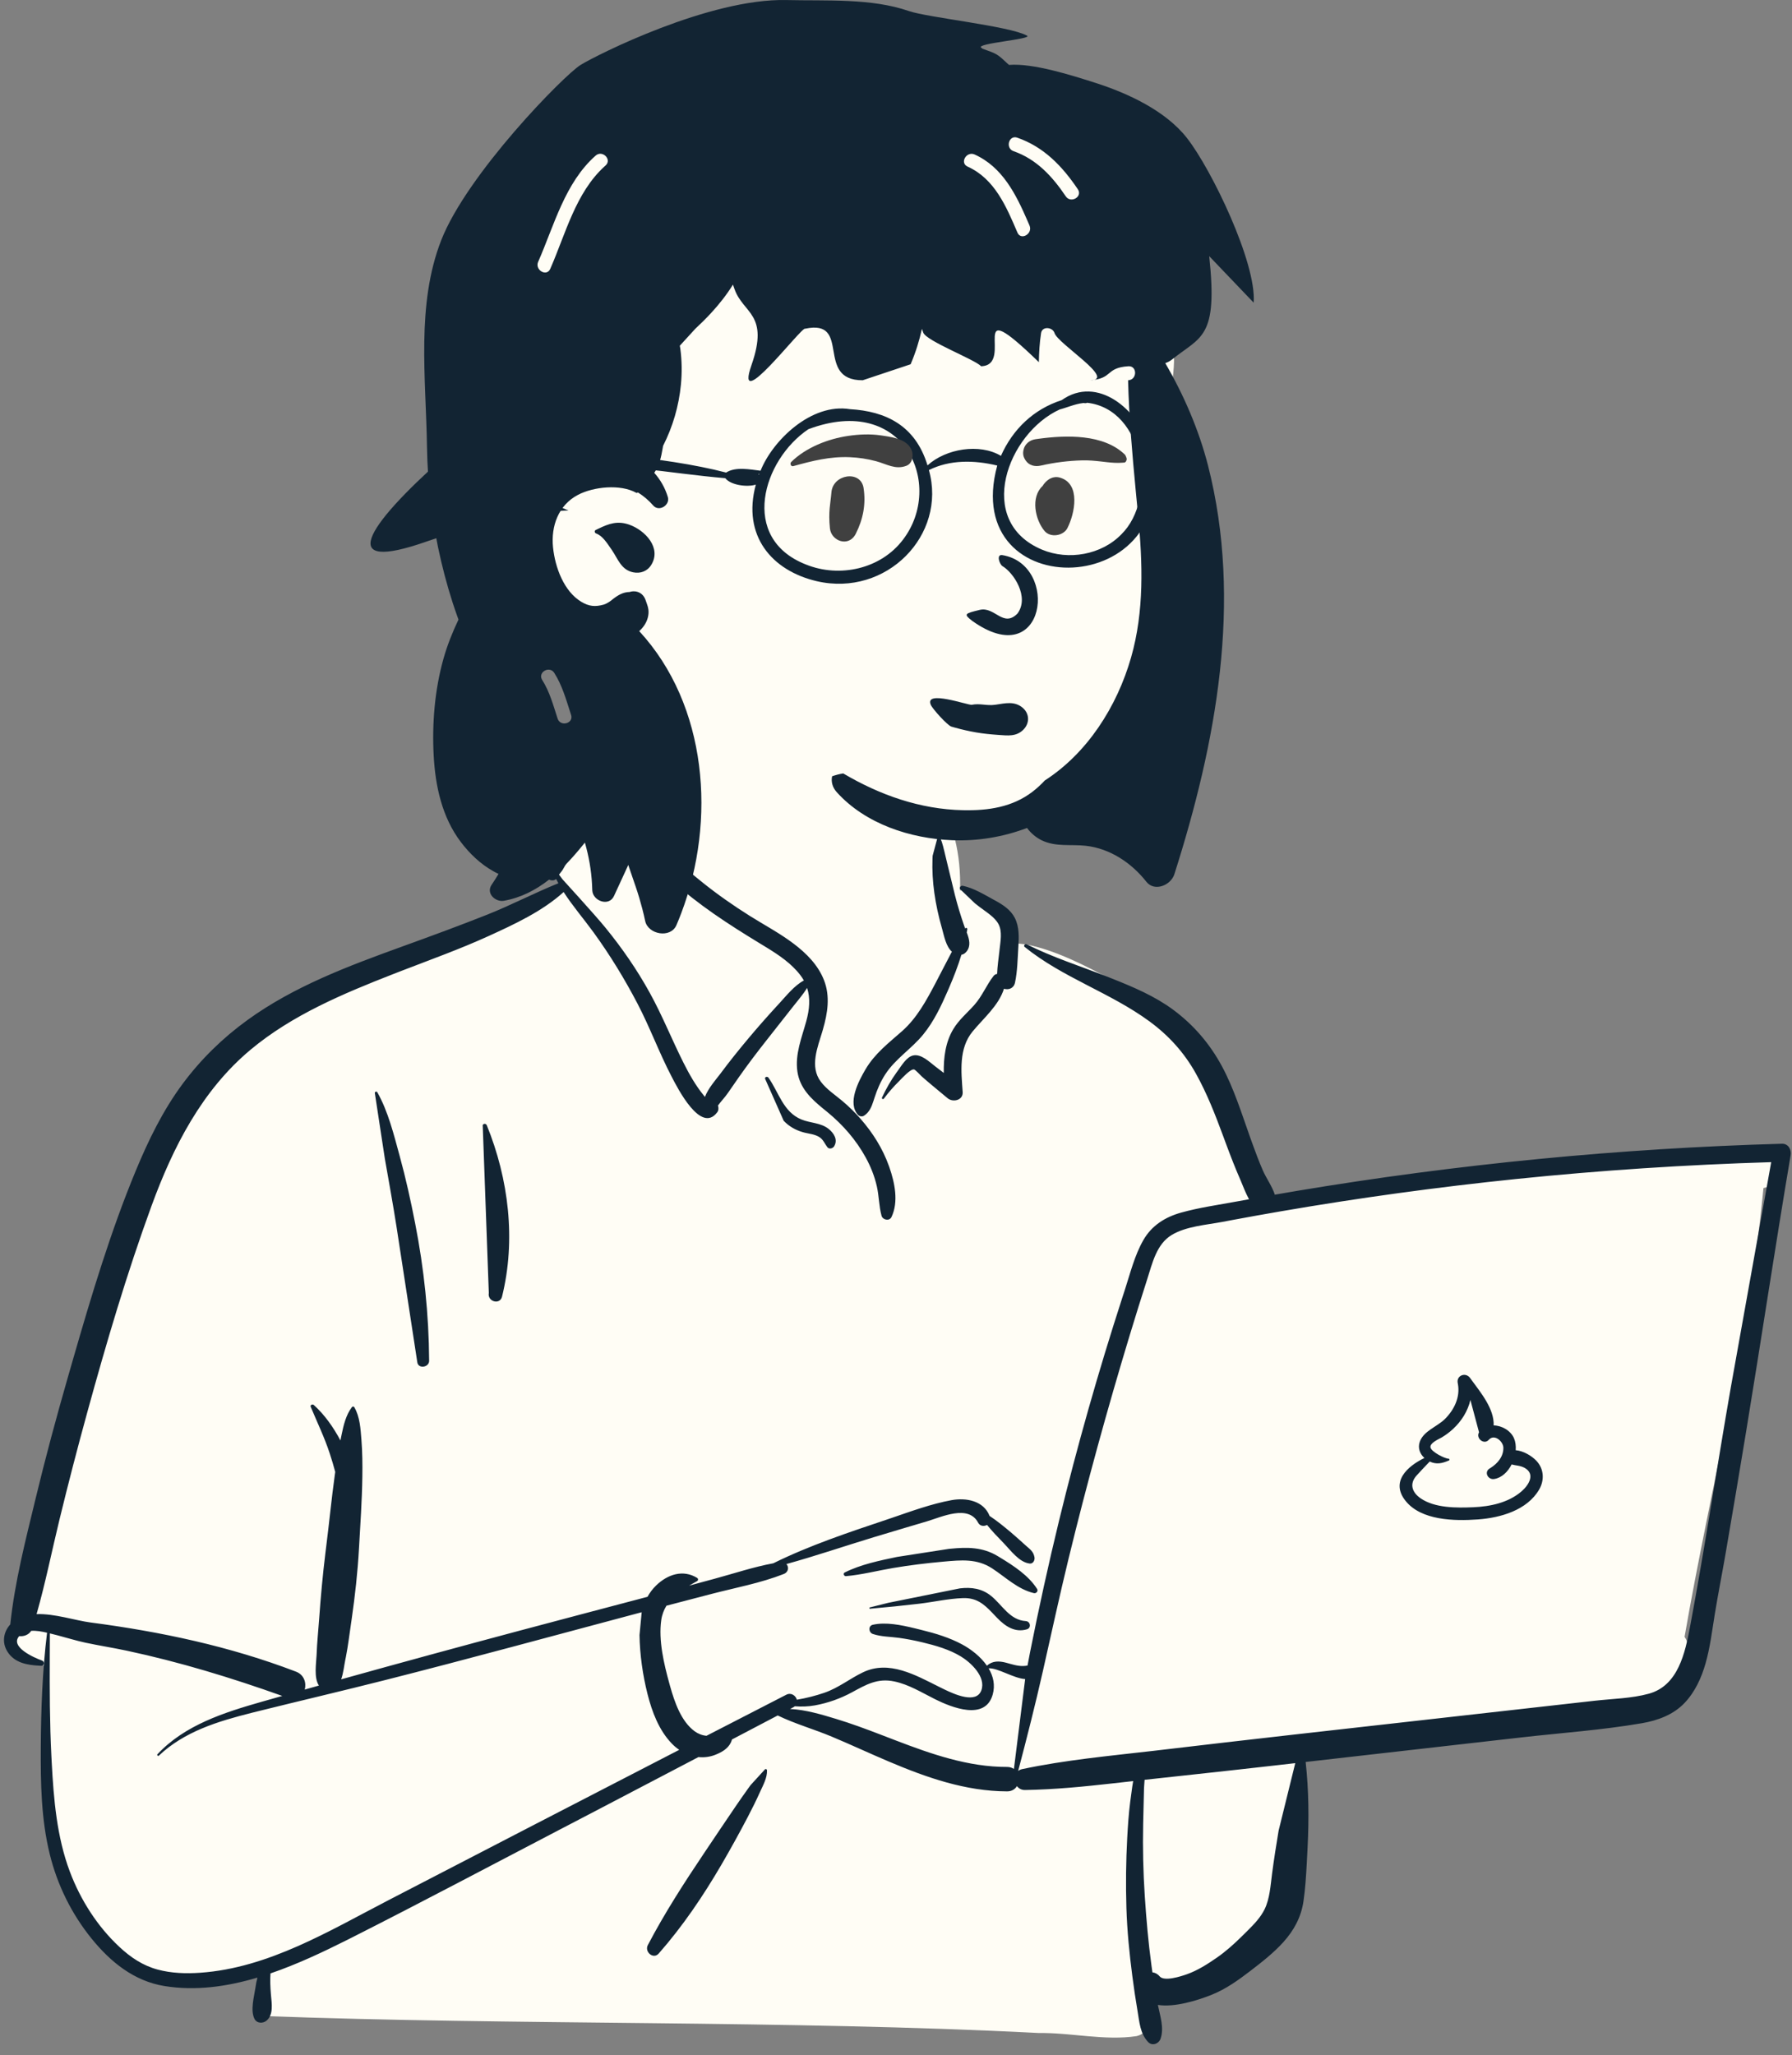 <svg
  class="transform translate-y-10 sm:translate-y-0 md:translate-y-1 xl:translate-y-0 scale-110 lg:scale-125"
  width="232"
  height="266"
  viewbox="0 0 232 266"
  fill="none"
  xmlns="http://www.w3.org/2000/svg"
>
  <rect width="100%" height="100%" fill="#808080" stroke="none"/>
  <title>Dibujo representando a Lene trabajando con su ordenador</title>
  <g id="lene">
    <g id="body/Macbook">
      <path
        id="&#240;&#159;&#142;&#168; Background"
        fill-rule="evenodd"
        clip-rule="evenodd"
        d="M226.187 149.029C222.888 149.353 219.59 149.677 216.292 150.001C200.497 151.208 184.708 153.729 169.034 155.242C168.644 154.607 167.88 154.711 167.416 155.153C165.852 155.016 164.099 153.82 162.683 155.064C162.637 155.057 162.591 155.05 162.544 155.045C160.021 150.202 158.278 145.037 156.585 139.864C155.505 136.684 154.052 133.606 151.366 131.47C146.783 128.288 136.282 121.835 130.9 122.106C130.811 121.142 130.362 120.149 129.624 119.507C131.25 116.735 124.75 114.926 124.291 115.247C124.585 105.986 120.23 97.943 110.627 96.099C102.023 94.305 89.786 94.004 85.159 102.998C84.65 102.94 79.451 102.913 78.948 102.97C78.166 101.979 69.576 111.368 73.097 114.637C41.623 128.564 23.727 126.902 15.015 166.054C13.838 169.732 13.752 173.757 12.508 177.353C8.084 187.687 4.495 198.691 3.602 209.936C1.445 210.489 1.197 214.293 3.695 214.844C4.65 215.054 5.448 215.341 6.144 215.886C5.6 225.101 7.828 246.151 9.232 246.086C12.094 255.199 24.862 257.77 33.901 254.568C32.343 257.501 33.901 259.344 33.901 260.911C66.427 262.142 101.991 261.433 134.508 263.121C138.667 263.062 143.042 264.143 147.145 263.521C149.647 262.921 149.651 258.986 147.113 258.499L158.202 256.09C157.954 255.997 162.773 252.79 166.415 246.799C169.805 240.097 167.498 232.007 169.034 224.717C181.031 223.735 193.227 223.316 205.093 221.283C206.711 226.125 213.715 220.334 215.941 218.005C215.938 218.001 215.935 217.998 215.932 217.994C217.01 217.699 217.874 216.689 217.903 215.493C218.658 214.414 218.817 212.892 218.092 211.848C221.413 192.68 226.476 173.109 228.306 153.761C228.953 153.618 229.562 153.334 230.078 152.897L230.037 152.855C230.912 151.879 231.082 150.195 229.623 149.366C228.446 148.696 227.464 148.904 226.187 149.029Z"
        fill="#FFFDF5"
      />
      <path
        id="&#240;&#159;&#150;&#141; Ink"
        fill-rule="evenodd"
        clip-rule="evenodd"
        d="M85.758 100.909C86.739 98.445 90.051 99.403 89.682 101.991C89.461 103.541 88.612 105.178 87.85 106.537C87.229 107.643 86.521 108.722 85.561 109.551C87.27 111.146 89.044 112.683 90.863 114.142C92.848 115.734 94.935 117.202 97.092 118.551C98.984 119.734 100.961 120.781 102.745 122.131C104.403 123.386 105.913 124.895 106.682 126.865C107.501 128.963 107.145 131.129 106.542 133.226L106.473 133.463C105.857 135.54 104.79 138.043 106.269 140C107.022 140.996 108.116 141.702 109.061 142.498C109.901 143.206 110.689 143.976 111.412 144.803C112.988 146.605 114.27 148.633 115.079 150.893L115.152 151.099C115.845 153.099 116.352 155.55 115.415 157.514C115.146 158.077 114.279 157.894 114.128 157.346C113.788 156.104 113.806 154.803 113.52 153.544C113.223 152.234 112.729 150.99 112.083 149.814C110.834 147.538 109.143 145.594 107.144 143.951L106.546 143.464C104.987 142.184 103.555 140.826 103.238 138.708C102.9 136.442 103.807 134.283 104.391 132.139C104.798 130.644 104.931 129.211 104.491 127.86C103.954 128.737 103.221 129.569 102.642 130.311C101.488 131.79 100.323 133.26 99.161 134.733C97.97 136.243 96.808 137.776 95.701 139.35C95.206 140.054 94.716 140.762 94.228 141.471C93.861 142.004 93.35 142.536 92.95 143.079C93.047 143.37 93.039 143.705 92.863 143.943C90.742 146.81 87.724 140.828 86.937 139.316C85.334 136.238 84.141 132.968 82.533 129.891C80.866 126.701 78.969 123.596 76.854 120.684C75.574 118.922 74.141 117.267 72.97 115.45C70.213 117.95 66.585 119.627 63.253 121.147C59.592 122.817 55.788 124.181 52.034 125.63L50.925 126.061C44.457 128.586 37.831 131.36 32.455 135.845C26.137 141.115 22.4 148.461 19.617 156.068C16.414 164.825 13.764 173.818 11.294 182.806C10.03 187.405 8.831 192.024 7.703 196.658C6.71 200.741 5.886 204.865 4.736 208.905C7.069 208.823 9.729 209.726 11.721 209.987C20.797 211.175 29.752 213.07 38.321 216.35C39.38 216.755 39.686 217.812 39.456 218.669C40.066 218.497 40.676 218.322 41.286 218.151C40.617 217.126 40.937 215.293 40.989 214.157L40.992 214.079C41.047 212.565 41.211 211.05 41.317 209.539C41.52 206.658 41.784 203.798 42.135 200.934L42.224 200.218C42.622 197.102 42.916 193.967 43.35 190.857L43.401 190.501C43.193 189.705 42.951 188.919 42.697 188.136C42.019 186.051 41.063 184.088 40.225 182.069C40.126 181.831 40.464 181.694 40.623 181.837C42.042 183.114 43.17 184.735 44.075 186.43C44.091 186.35 44.105 186.27 44.121 186.19L44.225 185.681C44.48 184.44 44.79 183.134 45.551 182.127C45.632 182.02 45.792 181.998 45.869 182.127C46.597 183.36 46.679 184.922 46.791 186.325C46.918 187.912 46.934 189.519 46.911 191.111C46.867 194.221 46.648 197.34 46.474 200.445C46.303 203.497 45.966 206.51 45.532 209.531L45.45 210.098C45.238 211.536 45.065 212.992 44.785 214.42L44.706 214.809C44.557 215.518 44.465 216.516 44.167 217.346C51.821 215.211 59.486 213.124 67.166 211.074C72.717 209.592 78.274 208.132 83.828 206.664C84.121 206.135 84.486 205.642 84.941 205.201C86.442 203.747 88.43 203.099 90.254 204.217C90.403 204.309 90.415 204.541 90.254 204.629C89.905 204.82 89.555 205.016 89.211 205.22L92.546 204.317C95.039 203.641 97.561 202.797 100.113 202.326C104.812 200.006 109.867 198.327 114.817 196.667L115.401 196.47C117.935 195.605 120.557 194.638 123.176 194.158C125.093 193.808 127.344 194.231 128.115 196.196C129.091 196.839 130.009 197.595 130.895 198.339C131.536 198.876 132.15 199.448 132.775 200.004L132.89 200.105C133.4 200.548 133.805 200.845 133.93 201.55C133.995 201.915 133.763 202.407 133.314 202.359C131.94 202.212 130.822 200.618 129.89 199.666C129.17 198.931 128.444 198.17 127.786 197.362C127.403 197.571 126.878 197.533 126.634 197.071C125.369 194.676 121.905 196.335 119.988 196.904L117.242 197.717C115.869 198.124 114.496 198.533 113.126 198.949C109.36 200.093 105.613 201.373 101.813 202.424C102.153 202.797 102.107 203.462 101.461 203.715C98.487 204.883 95.223 205.486 92.133 206.287C90.182 206.793 88.233 207.303 86.284 207.815C85.949 208.356 85.709 208.969 85.608 209.682C85.236 212.305 85.953 215.33 86.652 217.866L86.757 218.245C87.332 220.284 88.177 222.784 89.936 224.071C90.365 224.385 90.912 224.604 91.463 224.653C94.906 222.88 98.348 221.108 101.793 219.339C102.431 219.011 103.021 219.455 103.164 219.982C104.379 219.783 105.591 219.469 106.694 219.094C108.549 218.464 109.997 217.263 111.736 216.431C115.1 214.824 118.536 216.799 121.548 218.3L122.242 218.641C123.593 219.297 126.403 220.556 127.051 218.763C127.678 217.028 125.696 215.175 124.416 214.394C122.89 213.463 121.114 212.965 119.389 212.55C118.405 212.313 117.408 212.12 116.406 211.979C115.268 211.819 114.094 211.843 112.999 211.474C112.454 211.291 112.371 210.426 112.999 210.283C114.684 209.9 116.696 210.318 118.455 210.746L119.374 210.973C121.146 211.408 122.936 211.953 124.55 212.821C125.724 213.452 126.963 214.411 127.772 215.585C128.475 214.932 129.349 214.954 130.261 215.196L130.755 215.334C131.572 215.56 132.234 215.716 133.028 215.559C133.135 214.981 133.242 214.402 133.358 213.824C134.49 208.137 135.732 202.472 137.102 196.838C139.466 187.119 142.201 177.507 145.284 167.993L145.594 167.042C146.305 164.866 146.877 162.495 148.024 160.496C149.108 158.606 150.845 157.517 152.909 156.94C155.252 156.286 157.713 155.944 160.103 155.502C160.636 155.403 161.17 155.31 161.704 155.213C161.253 154.399 160.916 153.474 160.613 152.765L160.56 152.642C159.909 151.157 159.324 149.645 158.759 148.125L158.336 146.982C157.316 144.23 156.263 141.524 154.829 138.95C153.32 136.241 151.317 134.027 148.821 132.194C143.731 128.457 137.595 126.551 132.659 122.557C132.456 122.394 132.716 122.114 132.921 122.217C136.255 123.893 139.853 125.032 143.32 126.396L144.004 126.666C146.745 127.753 149.528 128.936 151.9 130.695C154.544 132.657 156.627 135.093 158.193 137.991C159.736 140.847 160.723 144.043 161.811 147.094L162.102 147.907C162.541 149.125 162.995 150.341 163.514 151.527C163.927 152.468 164.697 153.543 165.047 154.619C166.004 154.453 166.961 154.286 167.919 154.126C188.675 150.66 209.663 148.623 230.698 148.027C231.521 148.004 231.946 148.79 231.825 149.508C229.806 161.447 228.013 173.428 226.044 185.377C225.185 190.592 224.309 195.803 223.412 201.011C222.958 203.65 222.432 206.279 222.002 208.922C221.655 211.056 221.403 213.207 220.806 215.292C220.271 217.161 219.45 218.963 218.102 220.389C216.649 221.927 214.621 222.671 212.579 223.023C207.396 223.915 202.08 224.279 196.855 224.874L169.036 228.039C169.442 231.735 169.473 235.374 169.286 239.113L169.18 241.154C169.093 242.796 168.989 244.441 168.753 246.066C168.458 248.104 167.526 249.83 166.152 251.352C164.892 252.751 163.36 253.944 161.87 255.087C160.323 256.274 158.725 257.419 156.907 258.153L156.671 258.247C155.076 258.87 152.083 259.835 149.903 259.482C150.188 260.911 150.739 262.447 150.25 263.86C150.024 264.516 149.166 264.844 148.64 264.285C147.598 263.179 147.517 261.717 147.271 260.273C147.014 258.77 146.793 257.262 146.596 255.75C146.216 252.828 145.92 249.878 145.83 246.931C145.737 243.904 145.773 240.873 145.936 237.849C146.02 236.296 146.124 234.744 146.321 233.202C146.405 232.544 146.491 231.885 146.589 231.229C146.625 230.99 146.664 230.751 146.707 230.514L144.21 230.795C140.381 231.223 136.551 231.609 132.695 231.669C132.239 231.676 131.887 231.468 131.658 231.165C131.413 231.564 130.987 231.849 130.377 231.846C124.993 231.826 119.979 230.065 115.081 227.99C112.613 226.943 110.183 225.81 107.71 224.773C105.403 223.804 102.936 223.113 100.684 222.022L94.767 225.127C94.723 225.279 94.668 225.424 94.609 225.545C94.223 226.331 93.464 226.758 92.688 227.079C91.943 227.388 91.172 227.485 90.421 227.407C85.933 229.759 81.444 232.109 76.953 234.454L72.46 236.796C63.509 241.458 54.593 246.197 45.585 250.749L44.922 251.083C41.811 252.643 38.47 254.225 35.017 255.406C34.956 256.28 34.995 257.13 35.068 258.055L35.086 258.257C35.188 259.35 35.409 260.72 34.532 261.499C34.076 261.903 33.261 261.905 32.951 261.295C32.388 260.188 32.894 258.443 33.072 257.24C33.135 256.813 33.212 256.373 33.326 255.947C29.368 257.125 25.29 257.697 21.262 257.035C17.34 256.391 14.303 253.92 11.854 250.897C9.27 247.707 7.434 243.99 6.448 240.005C5.327 235.47 5.254 230.787 5.28 226.142C5.308 221.196 5.491 216.226 6.092 211.313C5.433 211.158 4.703 211.024 4.037 211.07C3.707 211.598 3.067 211.82 2.489 211.752C1.232 213.138 4.421 214.556 5.44 214.911C5.793 215.034 5.756 215.609 5.347 215.591L5.09 215.579C3.516 215.495 1.889 215.227 0.963 213.763C0.221 212.59 0.444 211.2 1.329 210.243C1.913 204.719 3.309 199.339 4.609 193.95C5.884 188.661 7.303 183.405 8.806 178.177L9.48 175.836C11.847 167.637 14.321 159.372 17.586 151.499C19.216 147.568 21.095 143.709 23.64 140.281C26.014 137.086 28.815 134.352 32.036 132.017C38.04 127.663 45.085 125.032 52.007 122.526L52.317 122.413C55.904 121.116 59.482 119.802 63.028 118.396C66.165 117.152 69.169 115.575 72.291 114.313C72.189 114.129 72.091 113.943 71.997 113.755L71.939 113.803C71.93 113.811 71.919 113.819 71.909 113.826C71.595 114.043 71.133 113.936 70.874 113.692C70.144 113.003 70.391 112.237 70.879 111.523L70.942 111.432C71.538 110.596 72.07 109.712 72.621 108.847L72.965 108.305C73.889 106.858 74.86 105.402 76.092 104.207C76.662 103.653 77.287 103.238 77.948 102.929C77.892 102.81 78.388 102.565 78.529 102.688C80.625 101.921 83.037 102.081 85.323 102.293M167.69 228.192L164.775 228.524C161.568 228.889 158.36 229.242 155.152 229.591L148.183 230.349C148.166 230.746 148.117 231.135 148.108 231.435C148.063 232.982 148.029 234.53 147.997 236.078C147.932 239.18 148.003 242.285 148.207 245.381C148.405 248.381 148.666 251.382 149.071 254.362L149.154 254.958L149.202 255.271C149.532 255.303 149.857 255.46 150.127 255.783C150.716 256.487 152.851 255.802 153.684 255.506C155.055 255.018 156.346 254.193 157.537 253.367C158.7 252.56 159.748 251.618 160.754 250.627L161.578 249.812C162.397 248.998 163.217 248.131 163.719 247.106C164.399 245.717 164.487 244.012 164.687 242.5C164.933 240.639 165.225 238.778 165.535 236.927M83.075 208.661L82.773 208.74C71.79 211.659 60.824 214.664 49.808 217.455C44.356 218.836 38.879 220.116 33.42 221.471L32.536 221.692C28.23 222.78 23.873 224.091 20.575 227.215C20.453 227.33 20.277 227.153 20.391 227.031C23.945 223.247 29 221.645 33.853 220.256C34.75 219.999 35.648 219.749 36.545 219.493C29.945 217.14 23.241 215.092 16.382 213.632C14.616 213.256 12.829 212.98 11.064 212.602C9.834 212.339 8.632 211.958 7.414 211.642L6.456 211.401L6.443 214.429C6.427 218.718 6.435 223.004 6.654 227.292L6.695 228.087C6.95 232.859 7.349 237.731 9.042 242.231C10.418 245.887 12.611 249.332 15.479 251.996C16.93 253.343 18.49 254.393 20.418 254.91C22.209 255.391 24.085 255.448 25.926 255.319C34.755 254.703 42.615 249.905 50.285 245.933C62.83 239.436 75.377 232.942 87.935 226.47C87.595 226.238 87.276 225.97 86.985 225.669C85.301 223.93 84.413 221.548 83.829 219.242C83.208 216.787 82.837 214.156 82.793 211.622M99.054 228.978C99.165 228.918 99.293 228.993 99.298 229.118C99.337 230.077 98.807 231.024 98.411 231.888L98.369 231.98C97.888 233.051 97.361 234.107 96.817 235.147C95.728 237.224 94.596 239.279 93.415 241.305C91.039 245.38 88.4 249.284 85.28 252.833C84.576 253.635 83.416 252.607 83.869 251.744C86.049 247.583 88.591 243.654 91.207 239.76C92.517 237.81 93.826 235.858 95.148 233.917C95.7 233.107 96.259 232.3 96.833 231.505L97.179 231.03M229.307 150.41C218.286 150.743 207.278 151.462 196.309 152.589C186.109 153.637 175.945 155.031 165.839 156.77C163.729 157.133 161.62 157.511 159.515 157.904L158.252 158.142C156.146 158.541 153.573 158.706 151.698 159.831C149.721 161.017 149.187 163.497 148.529 165.541C147.756 167.946 147.002 170.357 146.269 172.775C143.357 182.372 140.697 192.053 138.324 201.798C137.146 206.635 136.101 211.499 135 216.354C134.022 220.667 132.942 224.931 131.814 229.202C131.953 229.093 132.124 229.011 132.33 228.967C137.93 227.776 143.647 227.257 149.331 226.599L149.881 226.535C155.761 225.843 161.641 225.156 167.524 224.495L206.479 220.113C208.776 219.855 211.237 219.82 213.473 219.203C217.274 218.154 218.165 213.903 218.803 210.518L218.822 210.415C220.745 200.187 222.275 189.87 224.068 179.616M132.721 217.311C131.208 217.212 129.139 215.826 127.991 215.925C128.594 216.936 128.865 218.089 128.518 219.321C127.552 222.747 123.183 220.975 121.078 219.928C119.353 219.069 117.687 218.018 115.776 217.616C113.612 217.161 112.146 218.022 110.318 219.014C108.816 219.829 107.181 220.414 105.499 220.717C104.605 220.878 103.755 220.895 102.907 220.832C102.856 220.874 102.799 220.913 102.733 220.947L102.284 221.183C104.313 221.275 106.378 221.901 108.266 222.475C110.222 223.068 112.142 223.784 114.051 224.516L115.93 225.238C120.565 227.014 125.362 228.699 130.377 228.684C130.738 228.684 131.033 228.783 131.266 228.946M124.259 205.575C125.753 205.392 127.133 205.588 128.326 206.561C129.766 207.734 130.733 209.68 132.803 209.807C133.407 209.844 133.547 210.693 132.947 210.871C131.407 211.327 130.159 210.493 129.109 209.411L128.404 208.673C127.366 207.599 126.409 206.768 124.649 206.832C122.764 206.901 120.876 207.337 119.003 207.558C116.881 207.809 114.76 208.023 112.632 208.208C112.533 208.216 112.516 208.06 112.609 208.038L114.992 207.444M122.817 200.465L123.064 200.44C125.233 200.229 127.218 200.221 129.155 201.389L129.527 201.614C131.274 202.676 133.175 203.927 134.268 205.647C134.447 205.928 134.151 206.259 133.852 206.188C131.752 205.684 130.217 204.143 128.452 202.989C126.47 201.695 124.423 201.909 122.164 202.11C119.976 202.304 117.789 202.572 115.623 202.937C113.588 203.279 111.546 203.82 109.49 203.992L109.49 203.988C109.255 203.987 109.121 203.635 109.361 203.515C111.447 202.473 113.864 201.979 116.134 201.503M188.726 179.015C188.516 178.012 189.75 177.546 190.322 178.342L190.444 178.51C191.679 180.203 193.466 182.328 193.375 184.481C194.461 184.505 195.587 185.165 196.01 186.145C196.206 186.599 196.272 187.136 196.229 187.692C197.216 187.769 198.292 188.417 198.896 189.048C199.896 190.095 199.975 191.573 199.258 192.796C197.693 195.461 194.275 196.43 191.389 196.647L191.287 196.654C188.306 196.86 184.012 196.805 181.968 194.247C179.997 191.78 182.176 189.782 184.41 188.698C183.828 188.167 183.527 187.405 183.81 186.602C184.307 185.19 186.063 184.644 187.055 183.663C188.264 182.466 189.063 180.825 188.745 179.109M190.364 181.185C190.035 182.613 189.228 183.92 188.103 184.955C187.673 185.351 187.203 185.704 186.703 186.007L186.643 186.042C186.199 186.291 185.109 186.757 185.193 187.316C185.279 187.891 187.056 188.79 187.54 188.79C187.65 188.79 187.712 188.962 187.6 189.012C186.722 189.4 185.956 189.566 185.098 189.156C184.525 189.742 183.968 190.347 183.416 190.948C182.441 192.01 182.775 193.132 183.927 193.923C185.779 195.194 188.594 195.163 190.755 195.071C192.93 194.978 195.254 194.493 196.953 193.044L197.027 192.98C197.95 192.158 198.793 190.766 197.38 189.975C196.826 189.666 196.228 189.684 195.702 189.533C195.21 190.498 194.412 191.27 193.438 191.419C192.651 191.54 192.11 190.55 192.825 190.077L192.986 189.977C193.885 189.403 194.652 188.519 194.632 187.368C194.618 186.569 193.502 185.56 192.776 186.311L192.742 186.347C192.134 187.032 191.063 186.168 191.463 185.409L191.482 185.374M48.525 141.452C48.522 141.281 48.764 141.217 48.848 141.365C50.26 143.849 50.998 146.895 51.749 149.632C52.537 152.499 53.173 155.395 53.744 158.312C54.901 164.22 55.517 170.094 55.559 176.115C55.565 176.974 54.165 177.203 54.028 176.322C53.119 170.465 52.247 164.602 51.331 158.747C50.87 155.802 50.334 152.869 49.82 149.933M62.5 145.78C62.396 145.437 62.895 145.322 63.022 145.636C65.855 152.592 66.815 160.475 64.996 167.813C64.718 168.936 63.074 168.45 63.284 167.341M99.043 139.599C99.028 139.342 99.361 139.302 99.487 139.478C100.829 141.37 101.386 143.904 103.741 144.882C104.917 145.37 106.24 145.285 107.279 146.109C107.973 146.661 108.506 147.531 107.985 148.366C107.816 148.636 107.346 148.771 107.118 148.478C106.785 148.051 106.608 147.54 106.156 147.219C105.518 146.768 104.657 146.74 103.925 146.527C102.979 146.253 102.145 145.773 101.462 145.059M121.469 108.044C121.607 107.973 121.74 108.018 121.828 108.138C121.955 108.309 121.939 108.474 121.784 108.591C121.991 109.014 122.235 110.073 122.27 110.227C122.412 110.851 122.562 111.472 122.719 112.093C123.036 113.344 123.315 114.606 123.632 115.857C123.969 117.184 124.37 118.497 124.817 119.791C124.845 119.875 124.877 119.961 124.91 120.048L124.961 120.179L124.974 120.159C125.064 120.015 125.253 120.116 125.231 120.267C125.21 120.405 125.182 120.543 125.159 120.681L125.205 120.805C125.497 121.591 125.697 122.419 125.162 123.113C124.961 123.372 124.741 123.526 124.466 123.572C124.025 125.025 123.472 126.451 122.88 127.82L122.707 128.22C121.836 130.219 120.907 132.191 119.521 133.892C118.007 135.75 115.925 137.018 114.606 139.053C113.993 140 113.566 140.996 113.22 142.065L113.089 142.471C112.843 143.227 112.56 143.96 111.85 144.404C111.624 144.545 111.285 144.5 111.103 144.307C109.648 142.768 111.171 139.895 112.048 138.405C113.267 136.333 115.031 135.007 116.798 133.444C118.702 131.759 119.917 129.505 121.092 127.285C121.811 125.925 122.506 124.535 123.237 123.169C122.473 122.493 122.229 121.151 121.97 120.218L121.946 120.135C121.518 118.641 121.178 117.108 120.963 115.569C120.757 114.089 120.67 112.63 120.725 111.142L120.741 110.762M124.31 115.088C124.141 114.857 124.421 114.595 124.652 114.643C126.061 114.934 127.438 115.787 128.702 116.477L128.837 116.55C129.846 117.094 130.861 117.761 131.391 118.818C131.968 119.968 131.92 121.291 131.842 122.54L131.834 122.657C131.738 124.155 131.722 125.711 131.405 127.182C131.243 127.934 130.562 128.147 129.979 127.969C129.286 130.159 127.338 131.772 125.915 133.5C124.101 135.703 124.443 138.678 124.632 141.331C124.709 142.405 123.373 142.711 122.685 142.138L121.099 140.82C120.835 140.6 120.572 140.38 120.309 140.159C120.083 139.969 119.86 139.778 119.639 139.585L119.308 139.293C119.161 139.161 118.514 138.439 118.325 138.409C117.867 138.336 116.779 139.544 116.406 139.922L116.359 139.97C115.658 140.657 115.024 141.397 114.434 142.182C114.325 142.326 114.113 142.207 114.191 142.04C114.72 140.907 115.334 139.824 116.064 138.81L116.212 138.608C116.698 137.953 117.35 136.797 118.207 136.604C119.254 136.368 120.299 137.418 121.061 138.001L121.109 138.038C121.471 138.309 121.83 138.586 122.187 138.865C122.15 136.889 122.399 134.893 123.419 133.191C124.138 131.99 125.215 131.101 126.137 130.069C127.163 128.92 127.699 127.508 128.628 126.312C128.747 126.158 128.912 126.075 129.091 126.049C129.127 125.087 129.268 124.115 129.378 123.164L129.409 122.879C129.52 121.845 129.781 120.582 129.275 119.614C128.797 118.699 127.701 118.054 126.889 117.433L126.225 116.919M78.599 104.156C78.175 104.402 77.779 104.707 77.419 105.088C76.287 106.289 75.478 107.784 74.69 109.222C74.266 109.997 73.858 110.779 73.43 111.552C73.244 111.888 73.053 112.221 72.859 112.553C72.77 112.706 72.505 113.01 72.373 113.197C72.519 113.402 72.67 113.604 72.825 113.804C72.884 113.88 76.944 118.304 78.359 120.036C80.527 122.688 82.464 125.49 84.12 128.489C85.742 131.425 86.977 134.535 88.479 137.528C89.231 139.027 90.071 140.515 91.142 141.812C91.183 141.862 91.227 141.91 91.269 141.96C91.677 140.856 92.724 139.674 93.239 138.995L93.287 138.931C94.453 137.359 95.684 135.834 96.942 134.334C98.092 132.966 99.27 131.626 100.477 130.309L100.931 129.816C101.772 128.907 102.84 127.548 104.071 126.899C103.94 126.663 103.787 126.431 103.611 126.201C102.458 124.693 100.827 123.599 99.219 122.612L98.175 121.977C94.243 119.58 90.371 117.071 86.957 113.957C85.15 112.308 83.369 110.582 81.85 108.66L81.314 107.98M85.161 102.97C83.32 103.124 81.331 103.087 79.629 103.688C81.142 105.118 82.58 106.663 84.058 108.118C84.189 107.134 84.458 106.162 84.686 105.203"
        fill="#122433"
      />
    </g>
    <g id="lenes haare">
      <path
        id="&#240;&#159;&#142;&#168; Background_2"
        fill-rule="evenodd"
        clip-rule="evenodd"
        d="M94.454 11.191C133.268 9.492 135.979 19.53 141.309 25.929C143.954 29.104 150.783 33.807 151.916 44.668C152.703 52.207 147.696 60.896 147.696 67.632C147.696 71.071 152.428 78.453 150.225 83.465C145.322 94.62 134.941 107 121.712 107C108.483 107 84.062 100.513 69.445 81.891C64.657 75.791 55.64 12.889 94.454 11.191Z"
        fill="#FFFDF5"
      />
      <path
        id="&#240;&#159;&#150;&#141; Ink_2"
        fill-rule="evenodd"
        clip-rule="evenodd"
        d="M75.168 8.402C77.309 7.085 91.846 -0.234 101.827 0.006C106.996 0.13 112.785 -0.257 117.667 1.429C120.108 2.276 130.704 3.364 132.965 4.614C133.78 5.063 126.3 5.606 127.023 6.165L127.203 6.306H127.206C129.145 7.003 129.056 6.938 130.627 8.402C133.775 8.151 138.768 9.752 141.812 10.723C146.048 12.077 150.912 14.341 153.667 17.862C156.875 21.96 162.687 34.042 162.307 39.174L156.548 33.151C157.699 43.782 155.498 43.515 151.778 46.494C151.496 46.721 151.183 46.893 150.86 46.997C153.256 51.104 155.223 55.663 156.4 60.268C160.892 77.857 157.438 96.2 152.036 113.153C151.593 114.55 149.481 115.478 148.406 114.113C146.487 111.672 143.699 109.811 140.562 109.463C138.627 109.248 136.702 109.637 134.873 108.759C134.156 108.412 133.463 107.846 132.965 107.158C129.878 108.328 126.554 108.881 123.256 108.745C117.845 108.523 112.061 106.648 108.338 102.537C107.741 101.877 107.589 101.136 107.727 100.468C108.194 100.302 108.673 100.178 109.167 100.1C113.888 102.883 119.091 104.743 124.684 104.86C127.916 104.927 131.068 104.475 133.688 102.457C134.255 102.02 134.776 101.536 135.258 101.016C140.736 97.491 144.599 91.503 146.435 85.088C148.146 79.107 147.936 72.879 147.347 66.743L147.037 63.506C146.584 58.754 146.165 53.988 146.047 49.215L146.082 49.214C147.239 49.139 147.248 47.327 146.082 47.402C143.068 47.598 144.142 48.998 141.137 49.214C144.627 49.202 136.944 44.483 136.527 43.112C136.289 42.329 134.925 42.174 134.781 43.112C134.588 44.366 134.517 45.613 134.496 46.873C124.734 37.41 131.521 47.247 127.023 47.402C126.193 46.517 119.915 44.136 119.527 43.044C119.47 42.883 119.414 42.725 119.355 42.564C119.014 44.124 118.53 45.65 117.894 47.144L111.691 49.214C105.432 49.243 110.343 41.244 104.231 42.544C103.806 42.218 94.956 53.931 97.29 47.253C99.623 40.575 96.213 40.615 95.092 37.41L94.932 36.958C94.919 36.92 94.905 36.881 94.89 36.839C94.064 38.173 93.078 39.416 92.003 40.575C91.37 41.257 90.705 41.91 90.023 42.544C89.361 43.28 88.676 44.004 88.013 44.742C88.039 44.877 88.061 45.013 88.08 45.152C88.283 46.683 88.304 48.237 88.155 49.774C87.886 52.554 87.102 55.232 85.842 57.71L85.802 57.958C85.61 59.119 85.338 60.319 84.702 61.193C85.496 62.083 86.107 63.145 86.461 64.325C86.777 65.376 85.324 66.286 84.57 65.427C83.972 64.743 83.306 64.178 82.576 63.727C82.53 63.79 82.447 63.821 82.353 63.768C80.319 62.639 76.863 62.98 74.83 64.045C72.302 65.367 71.316 68.081 71.596 70.832C71.866 73.461 73.015 76.533 75.245 77.88C76.267 78.498 77.064 78.55 78.15 78.254C78.498 78.159 78.928 77.87 79.113 77.726L79.295 77.58C80.007 77.017 80.67 76.631 81.511 76.617C82.371 76.348 83.235 76.721 83.564 77.622L83.584 77.681C83.738 78.14 84.019 78.718 83.957 79.419C83.894 80.171 83.55 80.855 83.037 81.405C82.948 81.5 82.853 81.595 82.756 81.683C91.605 91.267 92.741 106.2 88.203 118.172C88.006 118.697 87.796 119.216 87.576 119.73C86.818 121.491 83.899 120.946 83.528 119.2C83.417 118.677 83.294 118.156 83.161 117.64C82.915 116.686 82.634 115.741 82.317 114.81L82.197 114.462C81.927 113.692 81.676 112.915 81.405 112.145L81.378 112.057C81.367 112.023 81.356 111.982 81.344 111.937L80.884 112.94L79.488 115.967C78.835 117.38 76.758 116.612 76.681 115.251L76.679 115.204C76.673 114.953 76.663 114.704 76.648 114.457C76.548 112.607 76.229 110.81 75.722 109.051L75.539 109.278C72.816 112.646 69.62 115.803 65.235 116.581C64.135 116.775 62.89 115.625 63.646 114.514C63.958 114.054 64.259 113.583 64.545 113.105C64.298 112.99 64.065 112.87 63.85 112.748C62.186 111.813 60.801 110.481 59.656 108.971C57.228 105.77 56.359 101.74 56.146 97.796C55.92 93.628 56.286 89.234 57.425 85.213C57.918 83.474 58.586 81.806 59.358 80.187C59.303 80.042 59.251 79.897 59.199 79.752C58.366 77.429 57.683 75.054 57.115 72.652C55.97 67.803 55.354 62.799 55.279 57.816C55.144 48.889 53.872 39.434 57.115 31.11C60.464 22.525 73.027 9.72 75.168 8.402ZM71.758 87.09C71.143 86.121 69.604 86.994 70.175 87.97L70.196 88.004C71.172 89.542 71.629 91.29 72.19 93.003C72.55 94.106 74.299 93.635 73.935 92.521L73.814 92.149C73.256 90.411 72.746 88.645 71.758 87.09ZM77.114 68.598L77.523 68.4C78.812 67.784 79.941 67.365 81.464 67.903C83.503 68.62 85.687 70.905 84.308 73.121C83.802 73.938 82.901 74.264 81.973 74.072C80.409 73.748 80.005 72.338 79.211 71.181L79.075 70.986C78.591 70.286 77.979 69.318 77.173 69.044C76.99 68.98 76.913 68.695 77.114 68.598ZM78.264 21.538L78.395 21.421C79.271 20.646 77.986 19.369 77.115 20.139C73.127 23.664 71.742 29.181 69.674 33.884C69.21 34.941 70.769 35.865 71.237 34.798C73.21 30.311 74.52 24.944 78.264 21.538V21.538ZM126.183 19.997C125.141 19.527 124.23 21.044 125.231 21.543L125.269 21.561C128.79 23.152 130.288 26.757 131.723 30.103C132.18 31.172 133.74 30.25 133.287 29.191L133.028 28.59C131.531 25.142 129.785 21.627 126.183 19.997ZM131.702 17.819C130.598 17.436 130.125 19.184 131.22 19.566C134.205 20.605 136.253 22.847 137.98 25.41C138.627 26.37 140.196 25.464 139.542 24.495C137.537 21.52 135.156 19.023 131.702 17.819Z"
        fill="#122433"
      />
      <path
        id="Vector 1"
        d="M55.164 70.108C43.644 74.139 47.1 68.379 57.468 59.163L73.596 66.076C71.292 66.076 64.38 66.882 55.164 70.108Z"
        fill="#122433"
      />
    </g>
    <path
      id="&#240;&#159;&#150;&#141; Ink_3"
      fill-rule="evenodd"
      clip-rule="evenodd"
      d="M145.178 69.153C142.613 71.805 138.332 72.566 134.919 71.144C126.156 67.481 130.445 56.058 137.203 52.99C138.047 52.78 139.175 52.28 140.203 52.167C140.296 52.121 140.498 52.253 140.744 52.128C148.195 52.961 149.892 64.533 145.178 69.153M116.915 69.832C114.039 73.649 108.69 74.827 104.32 73.052C95.688 69.651 98.749 59.521 104.656 55.55C117.133 50.86 122.285 62.794 116.915 69.832M98.201 61.374C98.193 61.371 98.185 61.369 98.177 61.365C98.222 61.345 98.268 61.325 98.313 61.304C98.299 61.343 98.282 61.381 98.268 61.42C98.246 61.404 98.226 61.386 98.201 61.374M151.117 57.248C150.413 57.25 149.395 57.365 148.812 57.854C147.374 53.003 142.067 48.513 137.451 51.787C133.816 52.957 131.119 55.55 129.586 58.998C126.822 57.353 122.476 58.056 120.079 60.231C118.509 55.042 114.646 53.225 110.048 52.957C105.029 52.134 100.027 57.01 98.466 60.922C97.168 60.774 95.229 60.361 94.008 61.162C86.084 59.083 72.23 57.937 70.619 59.092C69.471 59.533 68.841 62.244 70.445 62.39C71.842 62.192 70.281 60.404 71.69 60.209C79.195 59.743 86.48 61.255 93.906 61.89C94.569 62.782 96.711 63.08 97.853 62.722C96.054 69.357 99.939 73.872 105.76 75.224C114.775 77.296 122.617 69.229 120.26 60.838C122.991 59.479 126.132 59.537 129.106 60.253C124.135 78.554 153.598 77.733 148.997 58.481C152.059 60.005 152.724 57.556 151.117 57.248"
      fill="#122433"
    />
    <path
      id="lenes gesicht"
      fill-rule="evenodd"
      clip-rule="evenodd"
      d="M128.825 91.216L128.974 91.194C130.16 91.016 131.31 90.736 132.333 91.547C133.308 92.32 133.346 93.603 132.465 94.462C131.559 95.347 130.465 95.202 129.305 95.119L129.233 95.114C128.269 95.047 127.292 94.951 126.341 94.786C125.454 94.632 124.565 94.43 123.695 94.19L123.181 94.044C122.656 93.891 120.732 91.755 120.5 91.216C119.651 89.242 125.365 91.303 125.808 91.216C126.884 91.003 127.739 91.369 128.825 91.216ZM129.772 73.263C131.239 74.125 133.306 77.272 131.727 79.407C129.869 81.29 128.794 78.462 126.839 78.934C124.883 79.407 124.727 79.469 125.861 80.352C135.386 87.162 137.232 73.083 129.772 71.846C128.95 71.709 129.387 72.997 129.772 73.263Z"
      fill="#122433"
    />
    <g id="portatil-brauen">
      <path
        id="Path"
        fill-rule="evenodd"
        clip-rule="evenodd"
        d="M114.052 56.352L114.484 56.416C115.818 56.616 117.457 56.927 118.014 58.236C118.31 58.931 118.142 59.984 117.335 60.287C115.915 60.821 114.793 60.06 113.426 59.692C112.3 59.389 111.176 59.22 110.01 59.171C107.453 59.064 105.145 59.651 102.707 60.326C102.387 60.415 102.23 59.992 102.436 59.789C104.335 57.917 107.181 56.805 109.791 56.418C111.184 56.211 112.656 56.144 114.052 56.352Z"
        fill="#404040"
      />
      <path
        id="Path_2"
        fill-rule="evenodd"
        clip-rule="evenodd"
        d="M134.063 56.844L134.396 56.797C138.019 56.298 142.901 56.142 145.678 58.881C145.906 59.327 145.877 59.45 145.848 59.535L145.838 59.562C145.815 59.634 145.808 59.723 145.628 59.859C145.567 59.866 145.505 59.872 145.442 59.877C144.642 59.947 143.969 59.889 143.31 59.816L142.596 59.733C141.767 59.639 140.937 59.56 140.096 59.583C138.299 59.633 136.513 59.854 134.762 60.256C134.382 60.343 133.987 60.346 133.636 60.234C133.302 60.128 133.002 59.922 132.78 59.587C132.492 59.154 132.397 58.782 132.5 58.261C132.577 57.87 132.772 57.549 133.042 57.308C133.317 57.062 133.673 56.901 134.063 56.844Z"
        fill="#404040"
      />
    </g>
    <g id="portatil-augen">
      <path
        id="Path_3dfgh"
        fill-rule="evenodd"
        clip-rule="evenodd"
        d="M107.64 63.719C107.831 61.35 111.442 60.813 111.801 63.156C112.123 65.255 111.744 67.184 110.797 69.074C109.893 70.879 107.619 70.037 107.447 68.393C107.217 66.189 107.521 65.192 107.64 63.719Z"
        fill="#404040"
      />
      <path
        id="Path_4"
        fill-rule="evenodd"
        clip-rule="evenodd"
        d="M135.127 62.67C135.631 62.012 136.358 61.562 137.229 61.816C139.95 62.61 139.148 66.469 138.192 68.347C137.673 69.367 135.994 69.625 135.236 68.727C134 67.263 133.408 64.338 134.979 62.896C135.022 62.821 135.069 62.746 135.127 62.67Z"
        fill="#404040"
      />
    </g>
  </g>
</svg>
